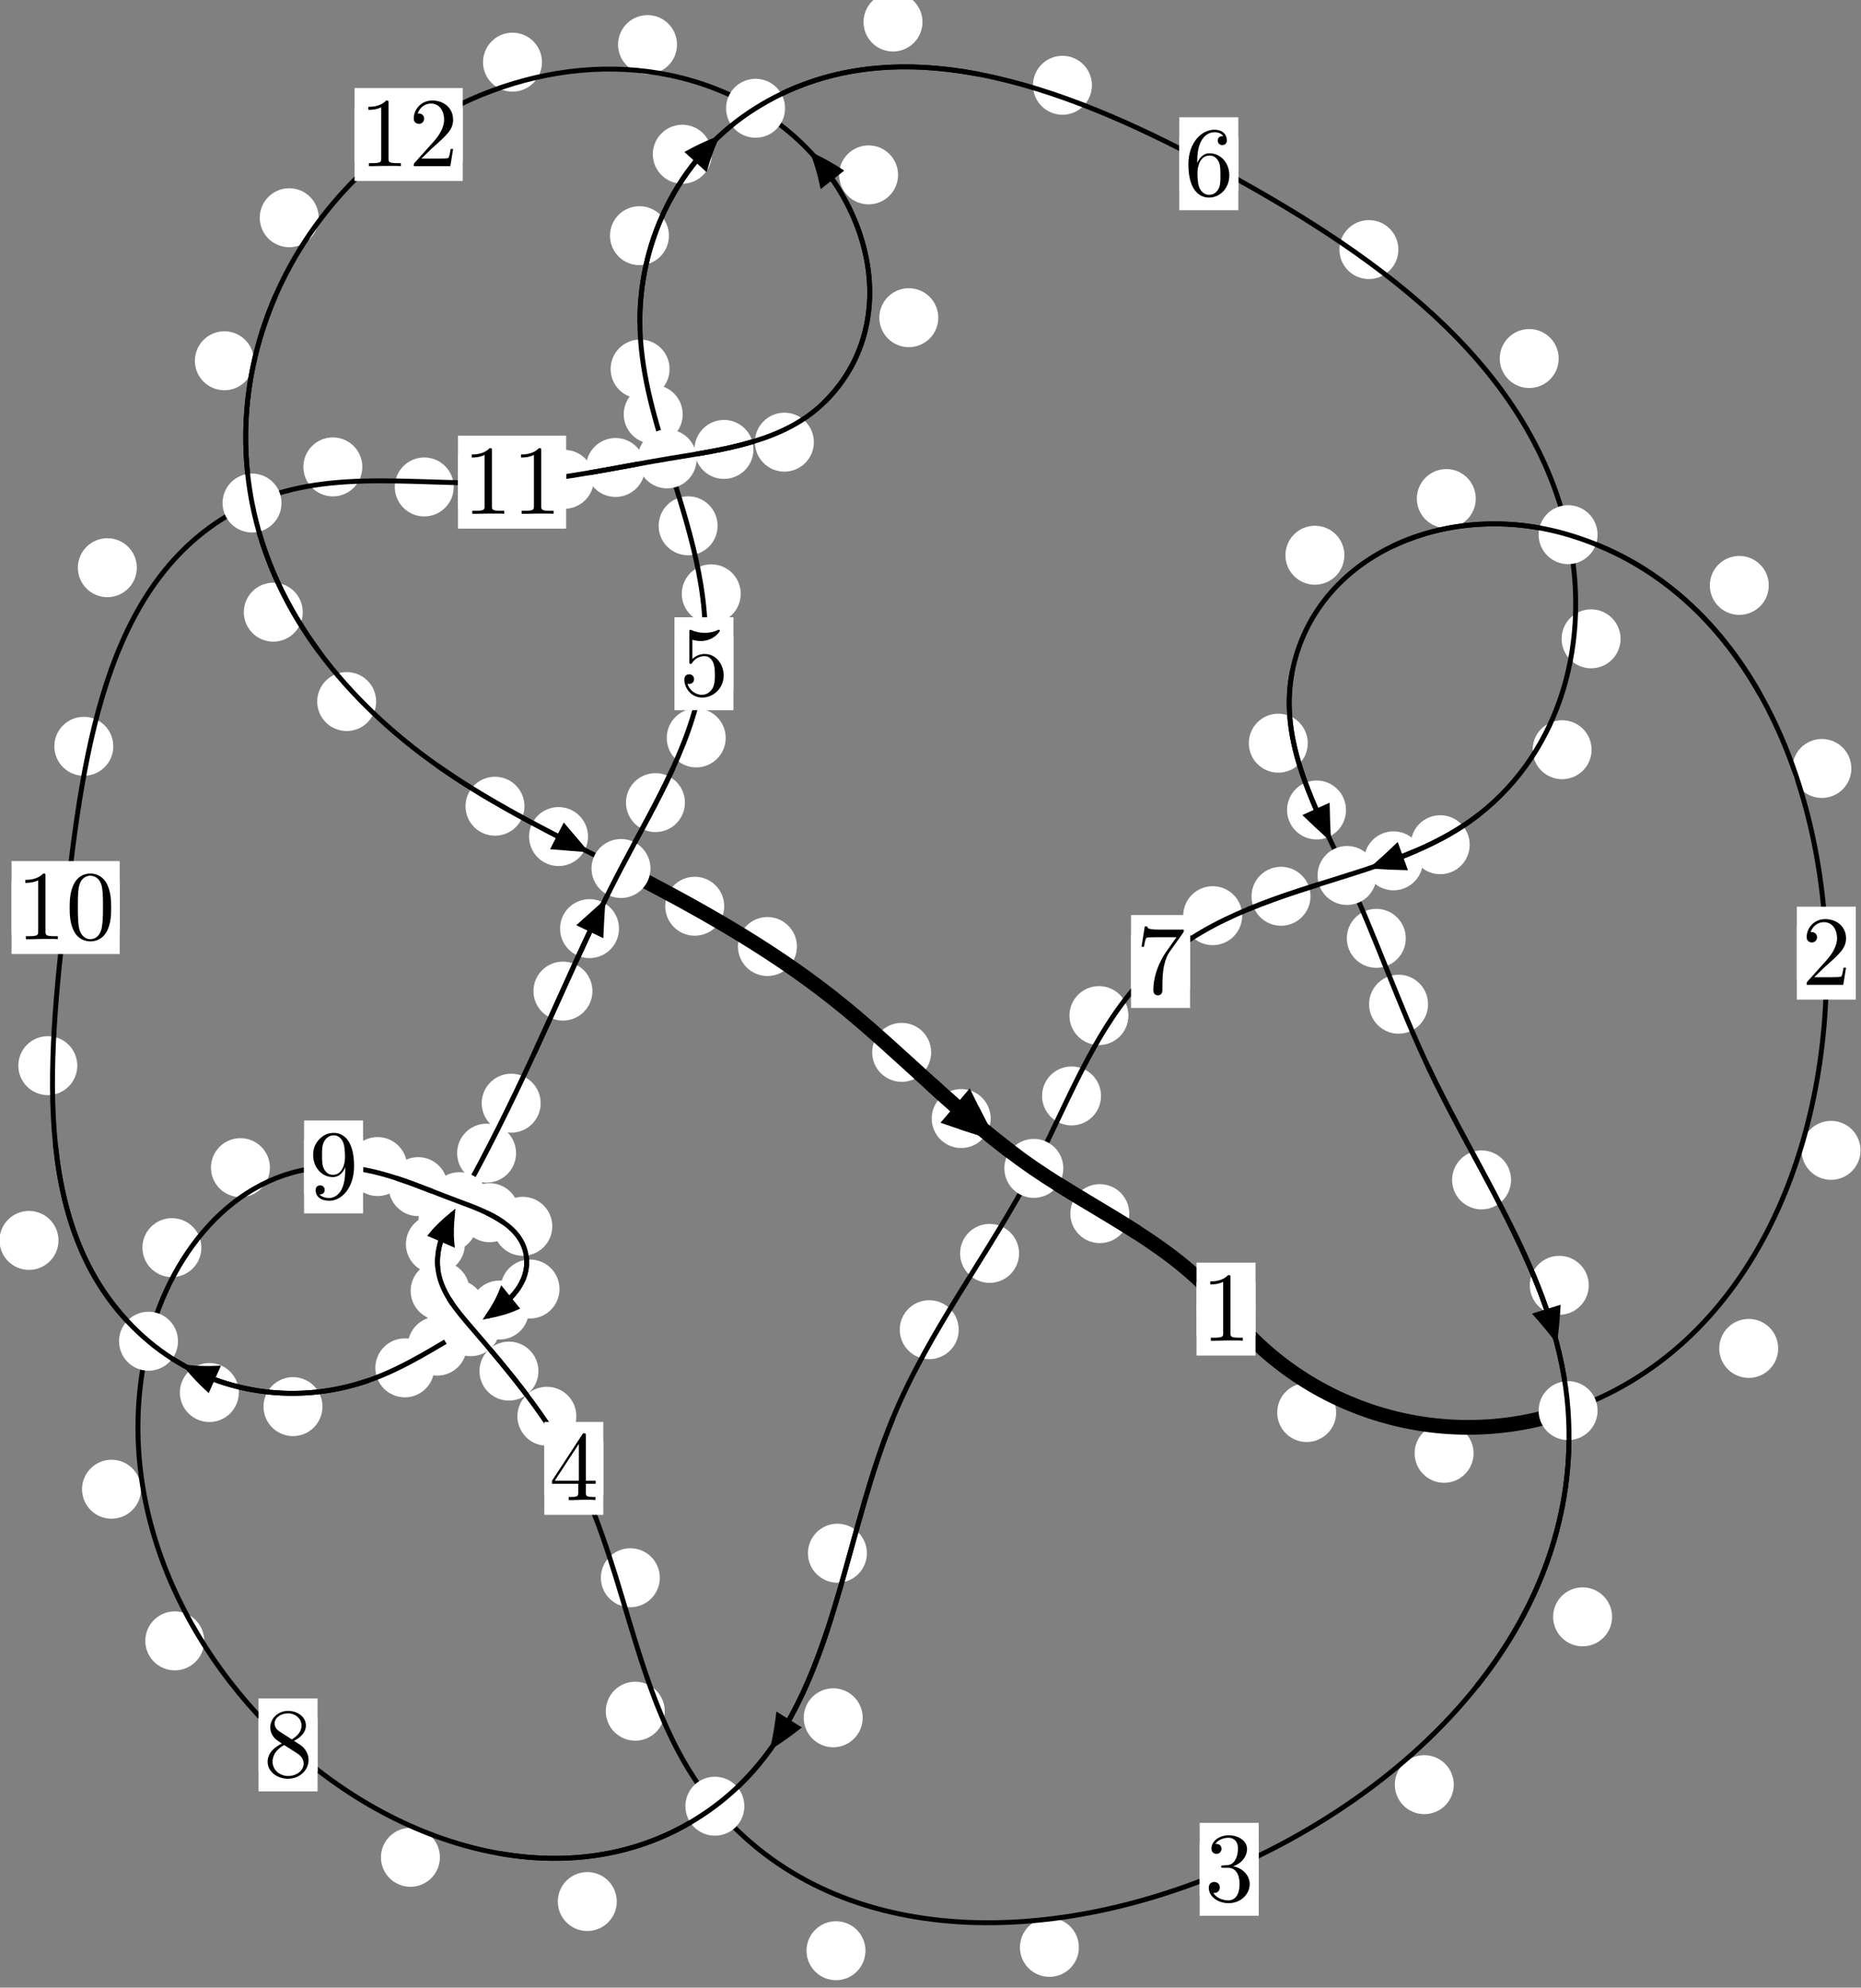 <?xml version="1.0"?>
<!-- Created by MetaPost 1.999 on 2021.07.06:0014 -->
<svg version="1.1" xmlns="http://www.w3.org/2000/svg" xmlns:xlink="http://www.w3.org/1999/xlink" width="188.7" height="201.496" viewBox="0 0 188.7 201.496">
<rect x="0" y="0" width="188.7" height="201.496" fill="#808080" stroke="none"/>
<!-- Original BoundingBox: -159.048904 -57.741119 29.651138 143.755127 -->
  <defs>
    <g transform="scale(0.01,0.01)" id="GLYPHcmr10_48">
      <path style="fill-rule: evenodd;" d="M460 -320C460 -400,455 -480,420 -554C374 -650,292 -666,250 -666C190 -666,117 -640,76 -547C44 -478,39 -400,39 -320C39 -245,43 -155,84 -79C127 2,200 22,249 22C303 22,379 1,423 -94C455 -163,460 -241,460 -320M249 -0C210 -0,151 -25,133 -121C122 -181,122 -273,122 -332C122 -396,122 -462,130 -516C149 -635,224 -644,249 -644C282 -644,348 -626,367 -527C377 -471,377 -395,377 -332C377 -257,377 -189,366 -125C351 -30,294 -0,249 -0"></path>
    </g>
    <g transform="scale(0.01,0.01)" id="GLYPHcmr10_49">
      <path style="fill-rule: evenodd;" d="M294 -640C294 -664,294 -666,271 -666C209 -602,121 -602,89 -602L89 -571C109 -571,168 -571,220 -597L220 -79C220 -43,217 -31,127 -31L95 -31L95 -0L257 -0L130 -3L217 -3L257 -3L297 -3L384 -3L419 -0L419 -31L387 -31C297 -31,294 -42,294 -79"></path>
    </g>
    <g transform="scale(0.01,0.01)" id="GLYPHcmr10_50">
      <path style="fill-rule: evenodd;" d="M127 -77L233 -180C389 -318,449 -372,449 -472C449 -586,359 -666,237 -666C124 -666,50 -574,50 -485C50 -429,100 -429,103 -429C120 -429,155 -441,155 -482C155 -508,137 -534,102 -534C94 -534,92 -534,89 -533C112 -598,166 -635,224 -635C315 -635,358 -554,358 -472C358 -392,308 -313,253 -251L61 -37C50 -26,50 -24,50 -0L421 -0L449 -174L424 -174C419 -144,412 -100,402 -85C395 -77,329 -77,307 -77"></path>
    </g>
    <g transform="scale(0.01,0.01)" id="GLYPHcmr10_51">
      <path style="fill-rule: evenodd;" d="M290 -352C372 -379,430 -449,430 -528C430 -610,342 -666,246 -666C145 -666,69 -606,69 -530C69 -497,91 -478,120 -478C151 -478,171 -500,171 -529C171 -579,124 -579,109 -579C140 -628,206 -641,242 -641C283 -641,338 -619,338 -529C338 -517,336 -459,310 -415C280 -367,246 -364,221 -363C213 -362,189 -360,182 -360C174 -359,167 -358,167 -348C167 -337,174 -337,191 -337L235 -337C317 -337,354 -269,354 -171C354 -35,285 -6,241 -6C198 -6,123 -23,88 -82C123 -77,154 -99,154 -137C154 -173,127 -193,98 -193C74 -193,42 -179,42 -135C42 -44,135 22,244 22C366 22,457 -69,457 -171C457 -253,394 -331,290 -352"></path>
    </g>
    <g transform="scale(0.01,0.01)" id="GLYPHcmr10_52">
      <path style="fill-rule: evenodd;" d="M294 -165L294 -78C294 -42,292 -31,218 -31L197 -31L197 -0L332 -0L238 -3L290 -3L332 -3L374 -3L427 -3L468 -0L468 -31L447 -31C373 -31,371 -42,371 -78L371 -165L471 -165L471 -196L371 -196L371 -651C371 -671,371 -677,355 -677C346 -677,343 -677,335 -665L28 -196L28 -165M300 -196L56 -196L300 -569"></path>
    </g>
    <g transform="scale(0.01,0.01)" id="GLYPHcmr10_53">
      <path style="fill-rule: evenodd;" d="M449 -201C449 -320,367 -420,259 -420C211 -420,168 -404,132 -369L132 -564C152 -558,185 -551,217 -551C340 -551,410 -642,410 -655C410 -661,407 -666,400 -666C399 -666,397 -666,392 -663C372 -654,323 -634,256 -634C216 -634,170 -641,123 -662C115 -665,113 -665,111 -665C101 -665,101 -657,101 -641L101 -345C101 -327,101 -319,115 -319C122 -319,124 -322,128 -328C139 -344,176 -398,257 -398C309 -398,334 -352,342 -334C358 -297,360 -258,360 -208C360 -173,360 -113,336 -71C312 -32,275 -6,229 -6C156 -6,99 -59,82 -118C85 -117,88 -116,99 -116C132 -116,149 -141,149 -165C149 -189,132 -214,99 -214C85 -214,50 -207,50 -161C50 -75,119 22,231 22C347 22,449 -74,449 -201"></path>
    </g>
    <g transform="scale(0.01,0.01)" id="GLYPHcmr10_54">
      <path style="fill-rule: evenodd;" d="M132 -328L132 -352C132 -605,256 -641,307 -641C331 -641,373 -635,395 -601C380 -601,340 -601,340 -556C340 -525,364 -510,386 -510C402 -510,432 -519,432 -558C432 -618,388 -666,305 -666C177 -666,42 -537,42 -316C42 -49,158 22,251 22C362 22,457 -72,457 -204C457 -331,368 -427,257 -427C189 -427,152 -376,132 -328M251 -6C188 -6,158 -66,152 -81C134 -128,134 -208,134 -226C134 -304,166 -404,256 -404C272 -404,318 -404,349 -342C367 -305,367 -254,367 -205C367 -157,367 -107,350 -71C320 -11,274 -6,251 -6"></path>
    </g>
    <g transform="scale(0.01,0.01)" id="GLYPHcmr10_55">
      <path style="fill-rule: evenodd;" d="M476 -609C485 -621,485 -623,485 -644L242 -644C120 -644,118 -657,114 -676L89 -676L56 -470L81 -470C84 -486,93 -549,106 -561C113 -567,191 -567,204 -567L411 -567C400 -551,321 -442,299 -409C209 -274,176 -135,176 -33C176 -23,176 22,222 22C268 22,268 -23,268 -33L268 -84C268 -139,271 -194,279 -248C283 -271,297 -357,341 -419"></path>
    </g>
    <g transform="scale(0.01,0.01)" id="GLYPHcmr10_56">
      <path style="fill-rule: evenodd;" d="M163 -457C117 -487,113 -521,113 -538C113 -599,178 -641,249 -641C322 -641,386 -589,386 -517C386 -460,347 -412,287 -377M309 -362C381 -399,430 -451,430 -517C430 -609,341 -666,250 -666C150 -666,69 -592,69 -499C69 -481,71 -436,113 -389C124 -377,161 -352,186 -335C128 -306,42 -250,42 -151C42 -45,144 22,249 22C362 22,457 -61,457 -168C457 -204,446 -249,408 -291C389 -312,373 -322,309 -362M209 -320L332 -242C360 -223,407 -193,407 -132C407 -58,332 -6,250 -6C164 -6,92 -68,92 -151C92 -209,124 -273,209 -320"></path>
    </g>
    <g transform="scale(0.01,0.01)" id="GLYPHcmr10_57">
      <path style="fill-rule: evenodd;" d="M367 -318L367 -286C367 -52,263 -6,205 -6C188 -6,134 -8,107 -42C151 -42,159 -71,159 -88C159 -119,135 -134,113 -134C97 -134,67 -125,67 -86C67 -19,121 22,206 22C335 22,457 -114,457 -329C457 -598,342 -666,253 -666C198 -666,149 -648,106 -603C65 -558,42 -516,42 -441C42 -316,130 -218,242 -218C303 -218,344 -260,367 -318M243 -241C227 -241,181 -241,150 -304C132 -341,132 -391,132 -440C132 -494,132 -541,153 -578C180 -628,218 -641,253 -641C299 -641,332 -607,349 -562C361 -530,365 -467,365 -421C365 -338,331 -241,243 -241"></path>
    </g>
  </defs>
  <path d="M135.482 143.194C135.482 142.401,135.167 141.641,134.607 141.08C134.046 140.52,133.286 140.205,132.494 140.205C131.701 140.205,130.941 140.52,130.38 141.08C129.82 141.641,129.505 142.401,129.505 143.194C129.505 143.986,129.82 144.747,130.38 145.307C130.941 145.868,131.701 146.183,132.494 146.183C133.286 146.183,134.046 145.868,134.607 145.307C135.167 144.747,135.482 143.986,135.482 143.194Z" style="fill: rgb(100%,100%,100%);stroke: none;"></path>
  <path d="M127.305 132.709C127.305 131.916,126.99 131.156,126.43 130.595C125.869 130.035,125.109 129.72,124.316 129.72C123.524 129.72,122.763 130.035,122.203 130.595C121.642 131.156,121.328 131.916,121.328 132.709C121.328 133.501,121.642 134.262,122.203 134.822C122.763 135.383,123.524 135.698,124.316 135.698C125.109 135.698,125.869 135.383,126.43 134.822C126.99 134.262,127.305 133.501,127.305 132.709Z" style="fill: rgb(100%,100%,100%);stroke: none;"></path>
  <path d="M180.303 136.695C180.303 135.903,179.988 135.142,179.428 134.582C178.867 134.021,178.107 133.706,177.315 133.706C176.522 133.706,175.762 134.021,175.201 134.582C174.641 135.142,174.326 135.903,174.326 136.695C174.326 137.488,174.641 138.248,175.201 138.809C175.762 139.369,176.522 139.684,177.315 139.684C178.107 139.684,178.867 139.369,179.428 138.809C179.988 138.248,180.303 137.488,180.303 136.695Z" style="fill: rgb(100%,100%,100%);stroke: none;"></path>
  <path d="M149.416 147.328C149.416 146.535,149.101 145.775,148.541 145.215C147.98 144.654,147.22 144.339,146.427 144.339C145.635 144.339,144.874 144.654,144.314 145.215C143.754 145.775,143.439 146.535,143.439 147.328C143.439 148.121,143.754 148.881,144.314 149.441C144.874 150.002,145.635 150.317,146.427 150.317C147.22 150.317,147.98 150.002,148.541 149.441C149.101 148.881,149.416 148.121,149.416 147.328Z" style="fill: rgb(100%,100%,100%);stroke: none;"></path>
  <path d="M187.721 77.902C187.721 77.109,187.406 76.349,186.846 75.788C186.285 75.228,185.525 74.913,184.732 74.913C183.94 74.913,183.18 75.228,182.619 75.788C182.059 76.349,181.744 77.109,181.744 77.902C181.744 78.694,182.059 79.455,182.619 80.015C183.18 80.576,183.94 80.89,184.732 80.89C185.525 80.89,186.285 80.576,186.846 80.015C187.406 79.455,187.721 78.694,187.721 77.902Z" style="fill: rgb(100%,100%,100%);stroke: none;"></path>
  <path d="M188.651 116.616C188.651 115.823,188.336 115.063,187.776 114.502C187.215 113.942,186.455 113.627,185.662 113.627C184.87 113.627,184.11 113.942,183.549 114.502C182.989 115.063,182.674 115.823,182.674 116.616C182.674 117.408,182.989 118.169,183.549 118.729C184.11 119.29,184.87 119.604,185.662 119.604C186.455 119.604,187.215 119.29,187.776 118.729C188.336 118.169,188.651 117.408,188.651 116.616Z" style="fill: rgb(100%,100%,100%);stroke: none;"></path>
  <path d="M149.64 50.542C149.64 49.749,149.325 48.989,148.765 48.429C148.204 47.868,147.444 47.553,146.651 47.553C145.859 47.553,145.099 47.868,144.538 48.429C143.978 48.989,143.663 49.749,143.663 50.542C143.663 51.335,143.978 52.095,144.538 52.655C145.099 53.216,145.859 53.531,146.651 53.531C147.444 53.531,148.204 53.216,148.765 52.655C149.325 52.095,149.64 51.335,149.64 50.542Z" style="fill: rgb(100%,100%,100%);stroke: none;"></path>
  <path d="M179.349 59.346C179.349 58.553,179.034 57.793,178.474 57.232C177.913 56.672,177.153 56.357,176.36 56.357C175.568 56.357,174.808 56.672,174.247 57.232C173.687 57.793,173.372 58.553,173.372 59.346C173.372 60.138,173.687 60.898,174.247 61.459C174.808 62.019,175.568 62.334,176.36 62.334C177.153 62.334,177.913 62.019,178.474 61.459C179.034 60.898,179.349 60.138,179.349 59.346Z" style="fill: rgb(100%,100%,100%);stroke: none;"></path>
  <path d="M132.602 75.339C132.602 74.546,132.288 73.786,131.727 73.226C131.167 72.665,130.406 72.35,129.614 72.35C128.821 72.35,128.061 72.665,127.5 73.226C126.94 73.786,126.625 74.546,126.625 75.339C126.625 76.132,126.94 76.892,127.5 77.452C128.061 78.013,128.821 78.328,129.614 78.328C130.406 78.328,131.167 78.013,131.727 77.452C132.288 76.892,132.602 76.132,132.602 75.339Z" style="fill: rgb(100%,100%,100%);stroke: none;"></path>
  <path d="M136.316 56.286C136.316 55.494,136.001 54.734,135.44 54.173C134.88 53.613,134.12 53.298,133.327 53.298C132.534 53.298,131.774 53.613,131.214 54.173C130.653 54.734,130.338 55.494,130.338 56.286C130.338 57.079,130.653 57.839,131.214 58.4C131.774 58.96,132.534 59.275,133.327 59.275C134.12 59.275,134.88 58.96,135.44 58.4C136.001 57.839,136.316 57.079,136.316 56.286Z" style="fill: rgb(100%,100%,100%);stroke: none;"></path>
  <path d="M142.542 95.122C142.542 94.329,142.227 93.569,141.666 93.008C141.106 92.448,140.346 92.133,139.553 92.133C138.76 92.133,138 92.448,137.44 93.008C136.879 93.569,136.564 94.329,136.564 95.122C136.564 95.914,136.879 96.674,137.44 97.235C138 97.795,138.76 98.11,139.553 98.11C140.346 98.11,141.106 97.795,141.666 97.235C142.227 96.674,142.542 95.914,142.542 95.122Z" style="fill: rgb(100%,100%,100%);stroke: none;"></path>
  <path d="M136.482 82.112C136.482 81.319,136.167 80.559,135.607 79.999C135.046 79.438,134.286 79.123,133.494 79.123C132.701 79.123,131.941 79.438,131.38 79.999C130.82 80.559,130.505 81.319,130.505 82.112C130.505 82.905,130.82 83.665,131.38 84.225C131.941 84.786,132.701 85.101,133.494 85.101C134.286 85.101,135.046 84.786,135.607 84.225C136.167 83.665,136.482 82.905,136.482 82.112Z" style="fill: rgb(100%,100%,100%);stroke: none;"></path>
  <path d="M153.216 119.612C153.216 118.819,152.901 118.059,152.341 117.499C151.78 116.938,151.02 116.623,150.227 116.623C149.435 116.623,148.674 116.938,148.114 117.499C147.553 118.059,147.239 118.819,147.239 119.612C147.239 120.405,147.553 121.165,148.114 121.725C148.674 122.286,149.435 122.601,150.227 122.601C151.02 122.601,151.78 122.286,152.341 121.725C152.901 121.165,153.216 120.405,153.216 119.612Z" style="fill: rgb(100%,100%,100%);stroke: none;"></path>
  <path d="M144.799 101.801C144.799 101.008,144.484 100.248,143.923 99.688C143.363 99.127,142.603 98.812,141.81 98.812C141.017 98.812,140.257 99.127,139.697 99.688C139.136 100.248,138.821 101.008,138.821 101.801C138.821 102.594,139.136 103.354,139.697 103.914C140.257 104.475,141.017 104.79,141.81 104.79C142.603 104.79,143.363 104.475,143.923 103.914C144.484 103.354,144.799 102.594,144.799 101.801Z" style="fill: rgb(100%,100%,100%);stroke: none;"></path>
  <path d="M163.46 163.905C163.46 163.113,163.145 162.352,162.584 161.792C162.024 161.231,161.264 160.917,160.471 160.917C159.678 160.917,158.918 161.231,158.358 161.792C157.797 162.352,157.482 163.113,157.482 163.905C157.482 164.698,157.797 165.458,158.358 166.019C158.918 166.579,159.678 166.894,160.471 166.894C161.264 166.894,162.024 166.579,162.584 166.019C163.145 165.458,163.46 164.698,163.46 163.905Z" style="fill: rgb(100%,100%,100%);stroke: none;"></path>
  <path d="M161.095 130.296C161.095 129.504,160.78 128.744,160.219 128.183C159.659 127.623,158.899 127.308,158.106 127.308C157.313 127.308,156.553 127.623,155.993 128.183C155.432 128.744,155.117 129.504,155.117 130.296C155.117 131.089,155.432 131.849,155.993 132.41C156.553 132.97,157.313 133.285,158.106 133.285C158.899 133.285,159.659 132.97,160.219 132.41C160.78 131.849,161.095 131.089,161.095 130.296Z" style="fill: rgb(100%,100%,100%);stroke: none;"></path>
  <path d="M109.395 197.413C109.395 196.62,109.081 195.86,108.52 195.299C107.96 194.739,107.199 194.424,106.407 194.424C105.614 194.424,104.854 194.739,104.293 195.299C103.733 195.86,103.418 196.62,103.418 197.413C103.418 198.205,103.733 198.966,104.293 199.526C104.854 200.087,105.614 200.401,106.407 200.401C107.199 200.401,107.96 200.087,108.52 199.526C109.081 198.966,109.395 198.205,109.395 197.413Z" style="fill: rgb(100%,100%,100%);stroke: none;"></path>
  <path d="M147.407 180.918C147.407 180.126,147.092 179.366,146.532 178.805C145.971 178.245,145.211 177.93,144.419 177.93C143.626 177.93,142.866 178.245,142.305 178.805C141.745 179.366,141.43 180.126,141.43 180.918C141.43 181.711,141.745 182.471,142.305 183.032C142.866 183.592,143.626 183.907,144.419 183.907C145.211 183.907,145.971 183.592,146.532 183.032C147.092 182.471,147.407 181.711,147.407 180.918Z" style="fill: rgb(100%,100%,100%);stroke: none;"></path>
  <path d="M67.402 173.472C67.402 172.679,67.087 171.919,66.527 171.359C65.966 170.798,65.206 170.483,64.413 170.483C63.621 170.483,62.86 170.798,62.3 171.359C61.74 171.919,61.425 172.679,61.425 173.472C61.425 174.265,61.74 175.025,62.3 175.585C62.86 176.146,63.621 176.461,64.413 176.461C65.206 176.461,65.966 176.146,66.527 175.585C67.087 175.025,67.402 174.265,67.402 173.472Z" style="fill: rgb(100%,100%,100%);stroke: none;"></path>
  <path d="M87.756 197.752C87.756 196.96,87.441 196.2,86.88 195.639C86.32 195.079,85.56 194.764,84.767 194.764C83.974 194.764,83.214 195.079,82.654 195.639C82.093 196.2,81.778 196.96,81.778 197.752C81.778 198.545,82.093 199.305,82.654 199.866C83.214 200.426,83.974 200.741,84.767 200.741C85.56 200.741,86.32 200.426,86.88 199.866C87.441 199.305,87.756 198.545,87.756 197.752Z" style="fill: rgb(100%,100%,100%);stroke: none;"></path>
  <path d="M58.442 143.573C58.442 142.78,58.127 142.02,57.567 141.459C57.006 140.899,56.246 140.584,55.454 140.584C54.661 140.584,53.901 140.899,53.34 141.459C52.78 142.02,52.465 142.78,52.465 143.573C52.465 144.365,52.78 145.126,53.34 145.686C53.901 146.247,54.661 146.561,55.454 146.561C56.246 146.561,57.006 146.247,57.567 145.686C58.127 145.126,58.442 144.365,58.442 143.573Z" style="fill: rgb(100%,100%,100%);stroke: none;"></path>
  <path d="M66.904 159.942C66.904 159.149,66.589 158.389,66.028 157.828C65.468 157.268,64.708 156.953,63.915 156.953C63.122 156.953,62.362 157.268,61.802 157.828C61.241 158.389,60.926 159.149,60.926 159.942C60.926 160.734,61.241 161.495,61.802 162.055C62.362 162.616,63.122 162.93,63.915 162.93C64.708 162.93,65.468 162.616,66.028 162.055C66.589 161.495,66.904 160.734,66.904 159.942Z" style="fill: rgb(100%,100%,100%);stroke: none;"></path>
  <path d="M49.189 132.727C49.189 131.934,48.874 131.174,48.314 130.613C47.754 130.053,46.993 129.738,46.201 129.738C45.408 129.738,44.648 130.053,44.087 130.613C43.527 131.174,43.212 131.934,43.212 132.727C43.212 133.519,43.527 134.279,44.087 134.84C44.648 135.4,45.408 135.715,46.201 135.715C46.993 135.715,47.754 135.4,48.314 134.84C48.874 134.279,49.189 133.519,49.189 132.727Z" style="fill: rgb(100%,100%,100%);stroke: none;"></path>
  <path d="M54.595 138.995C54.595 138.202,54.28 137.442,53.72 136.882C53.159 136.321,52.399 136.006,51.607 136.006C50.814 136.006,50.054 136.321,49.493 136.882C48.933 137.442,48.618 138.202,48.618 138.995C48.618 139.788,48.933 140.548,49.493 141.108C50.054 141.669,50.814 141.984,51.607 141.984C52.399 141.984,53.159 141.669,53.72 141.108C54.28 140.548,54.595 139.788,54.595 138.995Z" style="fill: rgb(100%,100%,100%);stroke: none;"></path>
  <path d="M47.137 126.123C47.137 125.331,46.822 124.571,46.261 124.01C45.701 123.45,44.941 123.135,44.148 123.135C43.355 123.135,42.595 123.45,42.035 124.01C41.474 124.571,41.159 125.331,41.159 126.123C41.159 126.916,41.474 127.676,42.035 128.237C42.595 128.797,43.355 129.112,44.148 129.112C44.941 129.112,45.701 128.797,46.261 128.237C46.822 127.676,47.137 126.916,47.137 126.123Z" style="fill: rgb(100%,100%,100%);stroke: none;"></path>
  <path d="M47.617 130.858C47.617 130.065,47.302 129.305,46.741 128.744C46.181 128.184,45.42 127.869,44.628 127.869C43.835 127.869,43.075 128.184,42.514 128.744C41.954 129.305,41.639 130.065,41.639 130.858C41.639 131.65,41.954 132.41,42.514 132.971C43.075 133.531,43.835 133.846,44.628 133.846C45.42 133.846,46.181 133.531,46.741 132.971C47.302 132.41,47.617 131.65,47.617 130.858Z" style="fill: rgb(100%,100%,100%);stroke: none;"></path>
  <path d="M52.329 116.9C52.329 116.107,52.014 115.347,51.454 114.786C50.893 114.226,50.133 113.911,49.34 113.911C48.548 113.911,47.787 114.226,47.227 114.786C46.667 115.347,46.352 116.107,46.352 116.9C46.352 117.692,46.667 118.452,47.227 119.013C47.787 119.573,48.548 119.888,49.34 119.888C50.133 119.888,50.893 119.573,51.454 119.013C52.014 118.452,52.329 117.692,52.329 116.9Z" style="fill: rgb(100%,100%,100%);stroke: none;"></path>
  <path d="M48.385 123.923C48.385 123.13,48.07 122.37,47.51 121.81C46.949 121.249,46.189 120.934,45.397 120.934C44.604 120.934,43.844 121.249,43.283 121.81C42.723 122.37,42.408 123.13,42.408 123.923C42.408 124.716,42.723 125.476,43.283 126.036C43.844 126.597,44.604 126.912,45.397 126.912C46.189 126.912,46.949 126.597,47.51 126.036C48.07 125.476,48.385 124.716,48.385 123.923Z" style="fill: rgb(100%,100%,100%);stroke: none;"></path>
  <path d="M60.07 100.471C60.07 99.678,59.755 98.918,59.194 98.358C58.634 97.797,57.874 97.482,57.081 97.482C56.288 97.482,55.528 97.797,54.968 98.358C54.407 98.918,54.092 99.678,54.092 100.471C54.092 101.264,54.407 102.024,54.968 102.584C55.528 103.145,56.288 103.46,57.081 103.46C57.874 103.46,58.634 103.145,59.194 102.584C59.755 102.024,60.07 101.264,60.07 100.471Z" style="fill: rgb(100%,100%,100%);stroke: none;"></path>
  <path d="M54.822 111.836C54.822 111.043,54.507 110.283,53.946 109.723C53.386 109.162,52.626 108.847,51.833 108.847C51.04 108.847,50.28 109.162,49.72 109.723C49.159 110.283,48.844 111.043,48.844 111.836C48.844 112.629,49.159 113.389,49.72 113.949C50.28 114.51,51.04 114.825,51.833 114.825C52.626 114.825,53.386 114.51,53.946 113.949C54.507 113.389,54.822 112.629,54.822 111.836Z" style="fill: rgb(100%,100%,100%);stroke: none;"></path>
  <path d="M69.45 81.366C69.45 80.573,69.135 79.813,68.575 79.252C68.014 78.692,67.254 78.377,66.461 78.377C65.669 78.377,64.908 78.692,64.348 79.252C63.788 79.813,63.473 80.573,63.473 81.366C63.473 82.158,63.788 82.919,64.348 83.479C64.908 84.04,65.669 84.354,66.461 84.354C67.254 84.354,68.014 84.04,68.575 83.479C69.135 82.919,69.45 82.158,69.45 81.366Z" style="fill: rgb(100%,100%,100%);stroke: none;"></path>
  <path d="M62.765 94.137C62.765 93.345,62.45 92.585,61.89 92.024C61.329 91.464,60.569 91.149,59.777 91.149C58.984 91.149,58.224 91.464,57.663 92.024C57.103 92.585,56.788 93.345,56.788 94.137C56.788 94.93,57.103 95.69,57.663 96.251C58.224 96.811,58.984 97.126,59.777 97.126C60.569 97.126,61.329 96.811,61.89 96.251C62.45 95.69,62.765 94.93,62.765 94.137Z" style="fill: rgb(100%,100%,100%);stroke: none;"></path>
  <path d="M75.108 60.198C75.108 59.405,74.793 58.645,74.232 58.084C73.672 57.524,72.912 57.209,72.119 57.209C71.326 57.209,70.566 57.524,70.006 58.084C69.445 58.645,69.13 59.405,69.13 60.198C69.13 60.99,69.445 61.751,70.006 62.311C70.566 62.872,71.326 63.187,72.119 63.187C72.912 63.187,73.672 62.872,74.232 62.311C74.793 61.751,75.108 60.99,75.108 60.198Z" style="fill: rgb(100%,100%,100%);stroke: none;"></path>
  <path d="M73.583 74.805C73.583 74.012,73.268 73.252,72.707 72.692C72.147 72.131,71.387 71.816,70.594 71.816C69.801 71.816,69.041 72.131,68.481 72.692C67.92 73.252,67.605 74.012,67.605 74.805C67.605 75.598,67.92 76.358,68.481 76.918C69.041 77.479,69.801 77.794,70.594 77.794C71.387 77.794,72.147 77.479,72.707 76.918C73.268 76.358,73.583 75.598,73.583 74.805Z" style="fill: rgb(100%,100%,100%);stroke: none;"></path>
  <path d="M69.223 42.003C69.223 41.21,68.908 40.45,68.347 39.89C67.787 39.329,67.027 39.014,66.234 39.014C65.441 39.014,64.681 39.329,64.121 39.89C63.56 40.45,63.245 41.21,63.245 42.003C63.245 42.796,63.56 43.556,64.121 44.116C64.681 44.677,65.441 44.992,66.234 44.992C67.027 44.992,67.787 44.677,68.347 44.116C68.908 43.556,69.223 42.796,69.223 42.003Z" style="fill: rgb(100%,100%,100%);stroke: none;"></path>
  <path d="M72.761 53.303C72.761 52.51,72.446 51.75,71.886 51.189C71.325 50.629,70.565 50.314,69.772 50.314C68.98 50.314,68.219 50.629,67.659 51.189C67.098 51.75,66.784 52.51,66.784 53.303C66.784 54.095,67.098 54.856,67.659 55.416C68.219 55.977,68.98 56.292,69.772 56.292C70.565 56.292,71.325 55.977,71.886 55.416C72.446 54.856,72.761 54.095,72.761 53.303Z" style="fill: rgb(100%,100%,100%);stroke: none;"></path>
  <path d="M67.828 23.891C67.828 23.099,67.513 22.339,66.953 21.778C66.392 21.218,65.632 20.903,64.84 20.903C64.047 20.903,63.287 21.218,62.726 21.778C62.166 22.339,61.851 23.099,61.851 23.891C61.851 24.684,62.166 25.444,62.726 26.005C63.287 26.565,64.047 26.88,64.84 26.88C65.632 26.88,66.392 26.565,66.953 26.005C67.513 25.444,67.828 24.684,67.828 23.891Z" style="fill: rgb(100%,100%,100%);stroke: none;"></path>
  <path d="M67.894 37.41C67.894 36.617,67.579 35.857,67.019 35.297C66.458 34.736,65.698 34.421,64.905 34.421C64.113 34.421,63.352 34.736,62.792 35.297C62.231 35.857,61.916 36.617,61.916 37.41C61.916 38.203,62.231 38.963,62.792 39.523C63.352 40.084,64.113 40.399,64.905 40.399C65.698 40.399,66.458 40.084,67.019 39.523C67.579 38.963,67.894 38.203,67.894 37.41Z" style="fill: rgb(100%,100%,100%);stroke: none;"></path>
  <path d="M93.537 2.234C93.537 1.441,93.222 0.681,92.661 0.12C92.101 -0.44,91.341 -0.755,90.548 -0.755C89.755 -0.755,88.995 -0.44,88.434 0.12C87.874 0.681,87.559 1.441,87.559 2.234C87.559 3.026,87.874 3.786,88.434 4.347C88.995 4.907,89.755 5.222,90.548 5.222C91.341 5.222,92.101 4.907,92.661 4.347C93.222 3.786,93.537 3.026,93.537 2.234Z" style="fill: rgb(100%,100%,100%);stroke: none;"></path>
  <path d="M72.172 15.635C72.172 14.842,71.857 14.082,71.296 13.522C70.736 12.961,69.976 12.646,69.183 12.646C68.39 12.646,67.63 12.961,67.07 13.522C66.509 14.082,66.194 14.842,66.194 15.635C66.194 16.428,66.509 17.188,67.07 17.748C67.63 18.309,68.39 18.624,69.183 18.624C69.976 18.624,70.736 18.309,71.296 17.748C71.857 17.188,72.172 16.428,72.172 15.635Z" style="fill: rgb(100%,100%,100%);stroke: none;"></path>
  <path d="M141.79 25.299C141.79 24.507,141.475 23.747,140.915 23.186C140.354 22.626,139.594 22.311,138.801 22.311C138.009 22.311,137.248 22.626,136.688 23.186C136.127 23.747,135.813 24.507,135.813 25.299C135.813 26.092,136.127 26.852,136.688 27.413C137.248 27.973,138.009 28.288,138.801 28.288C139.594 28.288,140.354 27.973,140.915 27.413C141.475 26.852,141.79 26.092,141.79 25.299Z" style="fill: rgb(100%,100%,100%);stroke: none;"></path>
  <path d="M110.717 8.644C110.717 7.852,110.402 7.092,109.842 6.531C109.281 5.971,108.521 5.656,107.729 5.656C106.936 5.656,106.176 5.971,105.615 6.531C105.055 7.092,104.74 7.852,104.74 8.644C104.74 9.437,105.055 10.197,105.615 10.758C106.176 11.318,106.936 11.633,107.729 11.633C108.521 11.633,109.281 11.318,109.842 10.758C110.402 10.197,110.717 9.437,110.717 8.644Z" style="fill: rgb(100%,100%,100%);stroke: none;"></path>
  <path d="M164.321 64.762C164.321 63.969,164.006 63.209,163.445 62.649C162.885 62.088,162.125 61.773,161.332 61.773C160.539 61.773,159.779 62.088,159.219 62.649C158.658 63.209,158.343 63.969,158.343 64.762C158.343 65.555,158.658 66.315,159.219 66.875C159.779 67.436,160.539 67.751,161.332 67.751C162.125 67.751,162.885 67.436,163.445 66.875C164.006 66.315,164.321 65.555,164.321 64.762Z" style="fill: rgb(100%,100%,100%);stroke: none;"></path>
  <path d="M158.046 36.346C158.046 35.553,157.731 34.793,157.171 34.232C156.61 33.672,155.85 33.357,155.057 33.357C154.265 33.357,153.504 33.672,152.944 34.232C152.383 34.793,152.069 35.553,152.069 36.346C152.069 37.138,152.383 37.898,152.944 38.459C153.504 39.019,154.265 39.334,155.057 39.334C155.85 39.334,156.61 39.019,157.171 38.459C157.731 37.898,158.046 37.138,158.046 36.346Z" style="fill: rgb(100%,100%,100%);stroke: none;"></path>
  <path d="M149.024 85.632C149.024 84.84,148.709 84.079,148.148 83.519C147.588 82.958,146.828 82.643,146.035 82.643C145.242 82.643,144.482 82.958,143.922 83.519C143.361 84.079,143.046 84.84,143.046 85.632C143.046 86.425,143.361 87.185,143.922 87.746C144.482 88.306,145.242 88.621,146.035 88.621C146.828 88.621,147.588 88.306,148.148 87.746C148.709 87.185,149.024 86.425,149.024 85.632Z" style="fill: rgb(100%,100%,100%);stroke: none;"></path>
  <path d="M161.383 76.002C161.383 75.209,161.068 74.449,160.508 73.889C159.947 73.328,159.187 73.013,158.394 73.013C157.602 73.013,156.842 73.328,156.281 73.889C155.721 74.449,155.406 75.209,155.406 76.002C155.406 76.795,155.721 77.555,156.281 78.115C156.842 78.676,157.602 78.991,158.394 78.991C159.187 78.991,159.947 78.676,160.508 78.115C161.068 77.555,161.383 76.795,161.383 76.002Z" style="fill: rgb(100%,100%,100%);stroke: none;"></path>
  <path d="M132.88 90.859C132.88 90.066,132.565 89.306,132.005 88.746C131.444 88.185,130.684 87.87,129.891 87.87C129.099 87.87,128.339 88.185,127.778 88.746C127.218 89.306,126.903 90.066,126.903 90.859C126.903 91.652,127.218 92.412,127.778 92.972C128.339 93.533,129.099 93.848,129.891 93.848C130.684 93.848,131.444 93.533,132.005 92.972C132.565 92.412,132.88 91.652,132.88 90.859Z" style="fill: rgb(100%,100%,100%);stroke: none;"></path>
  <path d="M144.286 87.267C144.286 86.474,143.971 85.714,143.411 85.153C142.85 84.593,142.09 84.278,141.298 84.278C140.505 84.278,139.745 84.593,139.184 85.153C138.624 85.714,138.309 86.474,138.309 87.267C138.309 88.059,138.624 88.819,139.184 89.38C139.745 89.94,140.505 90.255,141.298 90.255C142.09 90.255,142.85 89.94,143.411 89.38C143.971 88.819,144.286 88.059,144.286 87.267Z" style="fill: rgb(100%,100%,100%);stroke: none;"></path>
  <path d="M114.418 102.954C114.418 102.162,114.103 101.402,113.542 100.841C112.982 100.281,112.222 99.966,111.429 99.966C110.636 99.966,109.876 100.281,109.316 100.841C108.755 101.402,108.44 102.162,108.44 102.954C108.44 103.747,108.755 104.507,109.316 105.068C109.876 105.628,110.636 105.943,111.429 105.943C112.222 105.943,112.982 105.628,113.542 105.068C114.103 104.507,114.418 103.747,114.418 102.954Z" style="fill: rgb(100%,100%,100%);stroke: none;"></path>
  <path d="M125.953 92.826C125.953 92.034,125.638 91.273,125.078 90.713C124.517 90.153,123.757 89.838,122.965 89.838C122.172 89.838,121.412 90.153,120.851 90.713C120.291 91.273,119.976 92.034,119.976 92.826C119.976 93.619,120.291 94.379,120.851 94.94C121.412 95.5,122.172 95.815,122.965 95.815C123.757 95.815,124.517 95.5,125.078 94.94C125.638 94.379,125.953 93.619,125.953 92.826Z" style="fill: rgb(100%,100%,100%);stroke: none;"></path>
  <path d="M103.329 127.062C103.329 126.269,103.014 125.509,102.453 124.949C101.893 124.388,101.133 124.073,100.34 124.073C99.547 124.073,98.787 124.388,98.227 124.949C97.666 125.509,97.351 126.269,97.351 127.062C97.351 127.855,97.666 128.615,98.227 129.175C98.787 129.736,99.547 130.051,100.34 130.051C101.133 130.051,101.893 129.736,102.453 129.175C103.014 128.615,103.329 127.855,103.329 127.062Z" style="fill: rgb(100%,100%,100%);stroke: none;"></path>
  <path d="M111.641 111.099C111.641 110.306,111.326 109.546,110.766 108.986C110.205 108.425,109.445 108.11,108.652 108.11C107.86 108.11,107.099 108.425,106.539 108.986C105.978 109.546,105.663 110.306,105.663 111.099C105.663 111.892,105.978 112.652,106.539 113.212C107.099 113.773,107.86 114.088,108.652 114.088C109.445 114.088,110.205 113.773,110.766 113.212C111.326 112.652,111.641 111.892,111.641 111.099Z" style="fill: rgb(100%,100%,100%);stroke: none;"></path>
  <path d="M87.9 157.455C87.9 156.662,87.585 155.902,87.025 155.342C86.464 154.781,85.704 154.466,84.912 154.466C84.119 154.466,83.359 154.781,82.798 155.342C82.238 155.902,81.923 156.662,81.923 157.455C81.923 158.248,82.238 159.008,82.798 159.568C83.359 160.129,84.119 160.444,84.912 160.444C85.704 160.444,86.464 160.129,87.025 159.568C87.585 159.008,87.9 158.248,87.9 157.455Z" style="fill: rgb(100%,100%,100%);stroke: none;"></path>
  <path d="M97.21 134.795C97.21 134.003,96.895 133.243,96.334 132.682C95.774 132.122,95.014 131.807,94.221 131.807C93.428 131.807,92.668 132.122,92.108 132.682C91.547 133.243,91.232 134.003,91.232 134.795C91.232 135.588,91.547 136.348,92.108 136.909C92.668 137.469,93.428 137.784,94.221 137.784C95.014 137.784,95.774 137.469,96.334 136.909C96.895 136.348,97.21 135.588,97.21 134.795Z" style="fill: rgb(100%,100%,100%);stroke: none;"></path>
  <path d="M62.538 192.766C62.538 191.974,62.223 191.213,61.662 190.653C61.102 190.093,60.342 189.778,59.549 189.778C58.756 189.778,57.996 190.093,57.436 190.653C56.875 191.213,56.56 191.974,56.56 192.766C56.56 193.559,56.875 194.319,57.436 194.88C57.996 195.44,58.756 195.755,59.549 195.755C60.342 195.755,61.102 195.44,61.662 194.88C62.223 194.319,62.538 193.559,62.538 192.766Z" style="fill: rgb(100%,100%,100%);stroke: none;"></path>
  <path d="M87.474 174.139C87.474 173.346,87.159 172.586,86.599 172.026C86.038 171.465,85.278 171.15,84.486 171.15C83.693 171.15,82.933 171.465,82.372 172.026C81.812 172.586,81.497 173.346,81.497 174.139C81.497 174.932,81.812 175.692,82.372 176.252C82.933 176.813,83.693 177.128,84.486 177.128C85.278 177.128,86.038 176.813,86.599 176.252C87.159 175.692,87.474 174.932,87.474 174.139Z" style="fill: rgb(100%,100%,100%);stroke: none;"></path>
  <path d="M20.711 166.342C20.711 165.55,20.396 164.789,19.835 164.229C19.275 163.668,18.514 163.353,17.722 163.353C16.929 163.353,16.169 163.668,15.608 164.229C15.048 164.789,14.733 165.55,14.733 166.342C14.733 167.135,15.048 167.895,15.608 168.456C16.169 169.016,16.929 169.331,17.722 169.331C18.514 169.331,19.275 169.016,19.835 168.456C20.396 167.895,20.711 167.135,20.711 166.342Z" style="fill: rgb(100%,100%,100%);stroke: none;"></path>
  <path d="M44.604 188.283C44.604 187.491,44.289 186.731,43.729 186.17C43.168 185.61,42.408 185.295,41.615 185.295C40.823 185.295,40.063 185.61,39.502 186.17C38.942 186.731,38.627 187.491,38.627 188.283C38.627 189.076,38.942 189.836,39.502 190.397C40.063 190.957,40.823 191.272,41.615 191.272C42.408 191.272,43.168 190.957,43.729 190.397C44.289 189.836,44.604 189.076,44.604 188.283Z" style="fill: rgb(100%,100%,100%);stroke: none;"></path>
  <path d="M20.42 126.478C20.42 125.685,20.105 124.925,19.545 124.364C18.984 123.804,18.224 123.489,17.432 123.489C16.639 123.489,15.879 123.804,15.318 124.364C14.758 124.925,14.443 125.685,14.443 126.478C14.443 127.27,14.758 128.031,15.318 128.591C15.879 129.152,16.639 129.466,17.432 129.466C18.224 129.466,18.984 129.152,19.545 128.591C20.105 128.031,20.42 127.27,20.42 126.478Z" style="fill: rgb(100%,100%,100%);stroke: none;"></path>
  <path d="M14.297 150.97C14.297 150.177,13.982 149.417,13.421 148.856C12.861 148.296,12.101 147.981,11.308 147.981C10.515 147.981,9.755 148.296,9.195 148.856C8.634 149.417,8.319 150.177,8.319 150.97C8.319 151.762,8.634 152.523,9.195 153.083C9.755 153.643,10.515 153.958,11.308 153.958C12.101 153.958,12.861 153.643,13.421 153.083C13.982 152.523,14.297 151.762,14.297 150.97Z" style="fill: rgb(100%,100%,100%);stroke: none;"></path>
  <path d="M41.277 118.259C41.277 117.467,40.962 116.707,40.401 116.146C39.841 115.586,39.081 115.271,38.288 115.271C37.495 115.271,36.735 115.586,36.175 116.146C35.614 116.707,35.299 117.467,35.299 118.259C35.299 119.052,35.614 119.812,36.175 120.373C36.735 120.933,37.495 121.248,38.288 121.248C39.081 121.248,39.841 120.933,40.401 120.373C40.962 119.812,41.277 119.052,41.277 118.259Z" style="fill: rgb(100%,100%,100%);stroke: none;"></path>
  <path d="M27.369 118.369C27.369 117.576,27.054 116.816,26.493 116.255C25.933 115.695,25.173 115.38,24.38 115.38C23.587 115.38,22.827 115.695,22.267 116.255C21.706 116.816,21.391 117.576,21.391 118.369C21.391 119.161,21.706 119.921,22.267 120.482C22.827 121.042,23.587 121.357,24.38 121.357C25.173 121.357,25.933 121.042,26.493 120.482C27.054 119.921,27.369 119.161,27.369 118.369Z" style="fill: rgb(100%,100%,100%);stroke: none;"></path>
  <path d="M52.633 122.937C52.633 122.144,52.318 121.384,51.757 120.823C51.197 120.263,50.437 119.948,49.644 119.948C48.851 119.948,48.091 120.263,47.531 120.823C46.97 121.384,46.655 122.144,46.655 122.937C46.655 123.729,46.97 124.49,47.531 125.05C48.091 125.611,48.851 125.926,49.644 125.926C50.437 125.926,51.197 125.611,51.757 125.05C52.318 124.49,52.633 123.729,52.633 122.937Z" style="fill: rgb(100%,100%,100%);stroke: none;"></path>
  <path d="M45.387 120.294C45.387 119.501,45.072 118.741,44.511 118.181C43.951 117.62,43.191 117.305,42.398 117.305C41.605 117.305,40.845 117.62,40.285 118.181C39.724 118.741,39.409 119.501,39.409 120.294C39.409 121.087,39.724 121.847,40.285 122.407C40.845 122.968,41.605 123.283,42.398 123.283C43.191 123.283,43.951 122.968,44.511 122.407C45.072 121.847,45.387 121.087,45.387 120.294Z" style="fill: rgb(100%,100%,100%);stroke: none;"></path>
  <path d="M56.732 130.673C56.732 129.881,56.417 129.12,55.856 128.56C55.296 127.999,54.536 127.685,53.743 127.685C52.95 127.685,52.19 127.999,51.63 128.56C51.069 129.12,50.754 129.881,50.754 130.673C50.754 131.466,51.069 132.226,51.63 132.787C52.19 133.347,52.95 133.662,53.743 133.662C54.536 133.662,55.296 133.347,55.856 132.787C56.417 132.226,56.732 131.466,56.732 130.673Z" style="fill: rgb(100%,100%,100%);stroke: none;"></path>
  <path d="M55.999 124.316C55.999 123.523,55.684 122.763,55.123 122.202C54.563 121.642,53.803 121.327,53.01 121.327C52.217 121.327,51.457 121.642,50.897 122.202C50.336 122.763,50.021 123.523,50.021 124.316C50.021 125.108,50.336 125.869,50.897 126.429C51.457 126.989,52.217 127.304,53.01 127.304C53.803 127.304,54.563 126.989,55.123 126.429C55.684 125.869,55.999 125.108,55.999 124.316Z" style="fill: rgb(100%,100%,100%);stroke: none;"></path>
  <path d="M47.324 136.462C47.324 135.669,47.009 134.909,46.449 134.349C45.888 133.788,45.128 133.473,44.335 133.473C43.543 133.473,42.783 133.788,42.222 134.349C41.662 134.909,41.347 135.669,41.347 136.462C41.347 137.255,41.662 138.015,42.222 138.575C42.783 139.136,43.543 139.451,44.335 139.451C45.128 139.451,45.888 139.136,46.449 138.575C47.009 138.015,47.324 137.255,47.324 136.462Z" style="fill: rgb(100%,100%,100%);stroke: none;"></path>
  <path d="M53.637 132.803C53.637 132.01,53.322 131.25,52.761 130.69C52.201 130.129,51.441 129.814,50.648 129.814C49.855 129.814,49.095 130.129,48.535 130.69C47.974 131.25,47.659 132.01,47.659 132.803C47.659 133.596,47.974 134.356,48.535 134.916C49.095 135.477,49.855 135.792,50.648 135.792C51.441 135.792,52.201 135.477,52.761 134.916C53.322 134.356,53.637 133.596,53.637 132.803Z" style="fill: rgb(100%,100%,100%);stroke: none;"></path>
  <path d="M32.697 142.595C32.697 141.802,32.382 141.042,31.822 140.481C31.261 139.921,30.501 139.606,29.708 139.606C28.916 139.606,28.156 139.921,27.595 140.481C27.035 141.042,26.72 141.802,26.72 142.595C26.72 143.387,27.035 144.148,27.595 144.708C28.156 145.269,28.916 145.583,29.708 145.583C30.501 145.583,31.261 145.269,31.822 144.708C32.382 144.148,32.697 143.387,32.697 142.595Z" style="fill: rgb(100%,100%,100%);stroke: none;"></path>
  <path d="M44.037 138.665C44.037 137.872,43.722 137.112,43.162 136.551C42.601 135.991,41.841 135.676,41.048 135.676C40.256 135.676,39.495 135.991,38.935 136.551C38.375 137.112,38.06 137.872,38.06 138.665C38.06 139.457,38.375 140.217,38.935 140.778C39.495 141.338,40.256 141.653,41.048 141.653C41.841 141.653,42.601 141.338,43.162 140.778C43.722 140.217,44.037 139.457,44.037 138.665Z" style="fill: rgb(100%,100%,100%);stroke: none;"></path>
  <path d="M5.929 125.745C5.929 124.952,5.614 124.192,5.053 123.632C4.493 123.071,3.733 122.756,2.94 122.756C2.147 122.756,1.387 123.071,0.827 123.632C0.266 124.192,-0.049 124.952,-0.049 125.745C-0.049 126.538,0.266 127.298,0.827 127.858C1.387 128.419,2.147 128.734,2.94 128.734C3.733 128.734,4.493 128.419,5.053 127.858C5.614 127.298,5.929 126.538,5.929 125.745Z" style="fill: rgb(100%,100%,100%);stroke: none;"></path>
  <path d="M24.216 141.167C24.216 140.374,23.901 139.614,23.34 139.053C22.78 138.493,22.02 138.178,21.227 138.178C20.434 138.178,19.674 138.493,19.114 139.053C18.553 139.614,18.238 140.374,18.238 141.167C18.238 141.959,18.553 142.72,19.114 143.28C19.674 143.841,20.434 144.155,21.227 144.155C22.02 144.155,22.78 143.841,23.34 143.28C23.901 142.72,24.216 141.959,24.216 141.167Z" style="fill: rgb(100%,100%,100%);stroke: none;"></path>
  <path d="M11.488 75.655C11.488 74.863,11.173 74.102,10.612 73.542C10.052 72.981,9.292 72.667,8.499 72.667C7.706 72.667,6.946 72.981,6.386 73.542C5.825 74.102,5.51 74.863,5.51 75.655C5.51 76.448,5.825 77.208,6.386 77.769C6.946 78.329,7.706 78.644,8.499 78.644C9.292 78.644,10.052 78.329,10.612 77.769C11.173 77.208,11.488 76.448,11.488 75.655Z" style="fill: rgb(100%,100%,100%);stroke: none;"></path>
  <path d="M7.836 108.029C7.836 107.236,7.521 106.476,6.96 105.915C6.4 105.355,5.64 105.04,4.847 105.04C4.054 105.04,3.294 105.355,2.734 105.915C2.173 106.476,1.858 107.236,1.858 108.029C1.858 108.821,2.173 109.582,2.734 110.142C3.294 110.703,4.054 111.017,4.847 111.017C5.64 111.017,6.4 110.703,6.96 110.142C7.521 109.582,7.836 108.821,7.836 108.029Z" style="fill: rgb(100%,100%,100%);stroke: none;"></path>
  <path d="M36.74 47.332C36.74 46.54,36.425 45.779,35.864 45.219C35.304 44.658,34.544 44.343,33.751 44.343C32.958 44.343,32.198 44.658,31.638 45.219C31.077 45.779,30.762 46.54,30.762 47.332C30.762 48.125,31.077 48.885,31.638 49.446C32.198 50.006,32.958 50.321,33.751 50.321C34.544 50.321,35.304 50.006,35.864 49.446C36.425 48.885,36.74 48.125,36.74 47.332Z" style="fill: rgb(100%,100%,100%);stroke: none;"></path>
  <path d="M13.873 57.55C13.873 56.757,13.558 55.997,12.997 55.436C12.437 54.876,11.677 54.561,10.884 54.561C10.091 54.561,9.331 54.876,8.771 55.436C8.21 55.997,7.895 56.757,7.895 57.55C7.895 58.342,8.21 59.103,8.771 59.663C9.331 60.224,10.091 60.538,10.884 60.538C11.677 60.538,12.437 60.224,12.997 59.663C13.558 59.103,13.873 58.342,13.873 57.55Z" style="fill: rgb(100%,100%,100%);stroke: none;"></path>
  <path d="M60.21 48.593C60.21 47.8,59.895 47.04,59.335 46.479C58.774 45.919,58.014 45.604,57.221 45.604C56.429 45.604,55.669 45.919,55.108 46.479C54.548 47.04,54.233 47.8,54.233 48.593C54.233 49.385,54.548 50.145,55.108 50.706C55.669 51.266,56.429 51.581,57.221 51.581C58.014 51.581,58.774 51.266,59.335 50.706C59.895 50.145,60.21 49.385,60.21 48.593Z" style="fill: rgb(100%,100%,100%);stroke: none;"></path>
  <path d="M46.007 49.364C46.007 48.571,45.692 47.811,45.132 47.251C44.571 46.69,43.811 46.375,43.018 46.375C42.226 46.375,41.465 46.69,40.905 47.251C40.345 47.811,40.03 48.571,40.03 49.364C40.03 50.157,40.345 50.917,40.905 51.477C41.465 52.038,42.226 52.353,43.018 52.353C43.811 52.353,44.571 52.038,45.132 51.477C45.692 50.917,46.007 50.157,46.007 49.364Z" style="fill: rgb(100%,100%,100%);stroke: none;"></path>
  <path d="M76.397 45.561C76.397 44.769,76.082 44.008,75.522 43.448C74.961 42.887,74.201 42.572,73.408 42.572C72.616 42.572,71.856 42.887,71.295 43.448C70.735 44.008,70.42 44.769,70.42 45.561C70.42 46.354,70.735 47.114,71.295 47.675C71.856 48.235,72.616 48.55,73.408 48.55C74.201 48.55,74.961 48.235,75.522 47.675C76.082 47.114,76.397 46.354,76.397 45.561Z" style="fill: rgb(100%,100%,100%);stroke: none;"></path>
  <path d="M65.403 47.39C65.403 46.598,65.088 45.837,64.527 45.277C63.967 44.716,63.207 44.402,62.414 44.402C61.621 44.402,60.861 44.716,60.301 45.277C59.74 45.837,59.425 46.598,59.425 47.39C59.425 48.183,59.74 48.943,60.301 49.504C60.861 50.064,61.621 50.379,62.414 50.379C63.207 50.379,63.967 50.064,64.527 49.504C65.088 48.943,65.403 48.183,65.403 47.39Z" style="fill: rgb(100%,100%,100%);stroke: none;"></path>
  <path d="M95.14 32.206C95.14 31.414,94.825 30.653,94.264 30.093C93.704 29.532,92.943 29.217,92.151 29.217C91.358 29.217,90.598 29.532,90.037 30.093C89.477 30.653,89.162 31.414,89.162 32.206C89.162 32.999,89.477 33.759,90.037 34.32C90.598 34.88,91.358 35.195,92.151 35.195C92.943 35.195,93.704 34.88,94.264 34.32C94.825 33.759,95.14 32.999,95.14 32.206Z" style="fill: rgb(100%,100%,100%);stroke: none;"></path>
  <path d="M82.523 44.824C82.523 44.031,82.208 43.271,81.647 42.711C81.087 42.15,80.327 41.835,79.534 41.835C78.741 41.835,77.981 42.15,77.421 42.711C76.86 43.271,76.545 44.031,76.545 44.824C76.545 45.617,76.86 46.377,77.421 46.937C77.981 47.498,78.741 47.813,79.534 47.813C80.327 47.813,81.087 47.498,81.647 46.937C82.208 46.377,82.523 45.617,82.523 44.824Z" style="fill: rgb(100%,100%,100%);stroke: none;"></path>
  <path d="M68.647 4.52C68.647 3.728,68.332 2.967,67.772 2.407C67.211 1.847,66.451 1.532,65.658 1.532C64.866 1.532,64.106 1.847,63.545 2.407C62.985 2.967,62.67 3.728,62.67 4.52C62.67 5.313,62.985 6.073,63.545 6.634C64.106 7.194,64.866 7.509,65.658 7.509C66.451 7.509,67.211 7.194,67.772 6.634C68.332 6.073,68.647 5.313,68.647 4.52Z" style="fill: rgb(100%,100%,100%);stroke: none;"></path>
  <path d="M91.062 17.728C91.062 16.935,90.747 16.175,90.186 15.614C89.626 15.054,88.866 14.739,88.073 14.739C87.28 14.739,86.52 15.054,85.96 15.614C85.399 16.175,85.084 16.935,85.084 17.728C85.084 18.52,85.399 19.281,85.96 19.841C86.52 20.402,87.28 20.717,88.073 20.717C88.866 20.717,89.626 20.402,90.186 19.841C90.747 19.281,91.062 18.52,91.062 17.728Z" style="fill: rgb(100%,100%,100%);stroke: none;"></path>
  <path d="M32.315 22.073C32.315 21.28,32 20.52,31.44 19.96C30.879 19.399,30.119 19.084,29.327 19.084C28.534 19.084,27.774 19.399,27.213 19.96C26.653 20.52,26.338 21.28,26.338 22.073C26.338 22.866,26.653 23.626,27.213 24.186C27.774 24.747,28.534 25.062,29.327 25.062C30.119 25.062,30.879 24.747,31.44 24.186C32 23.626,32.315 22.866,32.315 22.073Z" style="fill: rgb(100%,100%,100%);stroke: none;"></path>
  <path d="M54.955 6.302C54.955 5.509,54.64 4.749,54.08 4.189C53.519 3.628,52.759 3.313,51.966 3.313C51.174 3.313,50.414 3.628,49.853 4.189C49.293 4.749,48.978 5.509,48.978 6.302C48.978 7.095,49.293 7.855,49.853 8.415C50.414 8.976,51.174 9.291,51.966 9.291C52.759 9.291,53.519 8.976,54.08 8.415C54.64 7.855,54.955 7.095,54.955 6.302Z" style="fill: rgb(100%,100%,100%);stroke: none;"></path>
  <path d="M30.7 62.06C30.7 61.267,30.385 60.507,29.824 59.946C29.264 59.386,28.504 59.071,27.711 59.071C26.918 59.071,26.158 59.386,25.598 59.946C25.037 60.507,24.722 61.267,24.722 62.06C24.722 62.852,25.037 63.613,25.598 64.173C26.158 64.733,26.918 65.048,27.711 65.048C28.504 65.048,29.264 64.733,29.824 64.173C30.385 63.613,30.7 62.852,30.7 62.06Z" style="fill: rgb(100%,100%,100%);stroke: none;"></path>
  <path d="M25.738 36.573C25.738 35.78,25.423 35.02,24.863 34.46C24.302 33.899,23.542 33.584,22.749 33.584C21.957 33.584,21.196 33.899,20.636 34.46C20.075 35.02,19.76 35.78,19.76 36.573C19.76 37.366,20.075 38.126,20.636 38.686C21.196 39.247,21.957 39.562,22.749 39.562C23.542 39.562,24.302 39.247,24.863 38.686C25.423 38.126,25.738 37.366,25.738 36.573Z" style="fill: rgb(100%,100%,100%);stroke: none;"></path>
  <path d="M53.179 81.731C53.179 80.938,52.864 80.178,52.304 79.617C51.743 79.057,50.983 78.742,50.191 78.742C49.398 78.742,48.638 79.057,48.077 79.617C47.517 80.178,47.202 80.938,47.202 81.731C47.202 82.523,47.517 83.283,48.077 83.844C48.638 84.404,49.398 84.719,50.191 84.719C50.983 84.719,51.743 84.404,52.304 83.844C52.864 83.283,53.179 82.523,53.179 81.731Z" style="fill: rgb(100%,100%,100%);stroke: none;"></path>
  <path d="M38.14 71.119C38.14 70.327,37.825 69.566,37.265 69.006C36.705 68.445,35.944 68.131,35.152 68.131C34.359 68.131,33.599 68.445,33.038 69.006C32.478 69.566,32.163 70.327,32.163 71.119C32.163 71.912,32.478 72.672,33.038 73.233C33.599 73.793,34.359 74.108,35.152 74.108C35.944 74.108,36.705 73.793,37.265 73.233C37.825 72.672,38.14 71.912,38.14 71.119Z" style="fill: rgb(100%,100%,100%);stroke: none;"></path>
  <path d="M73.432 91.869C73.432 91.076,73.117 90.316,72.557 89.755C71.996 89.195,71.236 88.88,70.443 88.88C69.651 88.88,68.89 89.195,68.33 89.755C67.769 90.316,67.454 91.076,67.454 91.869C67.454 92.661,67.769 93.422,68.33 93.982C68.89 94.543,69.651 94.857,70.443 94.857C71.236 94.857,71.996 94.543,72.557 93.982C73.117 93.422,73.432 92.661,73.432 91.869Z" style="fill: rgb(100%,100%,100%);stroke: none;"></path>
  <path d="M59.623 84.805C59.623 84.013,59.308 83.253,58.748 82.692C58.187 82.132,57.427 81.817,56.634 81.817C55.842 81.817,55.081 82.132,54.521 82.692C53.96 83.253,53.646 84.013,53.646 84.805C53.646 85.598,53.96 86.358,54.521 86.919C55.081 87.479,55.842 87.794,56.634 87.794C57.427 87.794,58.187 87.479,58.748 86.919C59.308 86.358,59.623 85.598,59.623 84.805Z" style="fill: rgb(100%,100%,100%);stroke: none;"></path>
  <path d="M94.416 106.68C94.416 105.888,94.101 105.128,93.54 104.567C92.98 104.007,92.22 103.692,91.427 103.692C90.634 103.692,89.874 104.007,89.314 104.567C88.753 105.128,88.438 105.888,88.438 106.68C88.438 107.473,88.753 108.233,89.314 108.794C89.874 109.354,90.634 109.669,91.427 109.669C92.22 109.669,92.98 109.354,93.54 108.794C94.101 108.233,94.416 107.473,94.416 106.68Z" style="fill: rgb(100%,100%,100%);stroke: none;"></path>
  <path d="M80.805 95.954C80.805 95.162,80.49 94.401,79.929 93.841C79.369 93.28,78.609 92.965,77.816 92.965C77.023 92.965,76.263 93.28,75.703 93.841C75.142 94.401,74.827 95.162,74.827 95.954C74.827 96.747,75.142 97.507,75.703 98.068C76.263 98.628,77.023 98.943,77.816 98.943C78.609 98.943,79.369 98.628,79.929 98.068C80.49 97.507,80.805 96.747,80.805 95.954Z" style="fill: rgb(100%,100%,100%);stroke: none;"></path>
  <path d="M114.506 123.031C114.506 122.238,114.191 121.478,113.631 120.918C113.07 120.357,112.31 120.042,111.517 120.042C110.725 120.042,109.964 120.357,109.404 120.918C108.843 121.478,108.528 122.238,108.528 123.031C108.528 123.824,108.843 124.584,109.404 125.144C109.964 125.705,110.725 126.02,111.517 126.02C112.31 126.02,113.07 125.705,113.631 125.144C114.191 124.584,114.506 123.824,114.506 123.031Z" style="fill: rgb(100%,100%,100%);stroke: none;"></path>
  <path d="M100.451 113.391C100.451 112.598,100.136 111.838,99.576 111.277C99.015 110.717,98.255 110.402,97.462 110.402C96.67 110.402,95.91 110.717,95.349 111.277C94.789 111.838,94.474 112.598,94.474 113.391C94.474 114.183,94.789 114.944,95.349 115.504C95.91 116.064,96.67 116.379,97.462 116.379C98.255 116.379,99.015 116.064,99.576 115.504C100.136 114.944,100.451 114.183,100.451 113.391Z" style="fill: rgb(100%,100%,100%);stroke: none;"></path>
  <path d="M124.316 132.709C132.494 143.194,146.427 147.328,159 143C177.315 136.695,185.662 116.616,185.182 96.622C184.732 77.902,176.36 59.346,159 54.201C146.651 50.542,133.327 56.286,131.019 68.129C129.614 75.339,133.494 82.112,136.586 88.751C139.553 95.122,141.81 101.801,144.813 108.155C150.227 119.612,158.106 130.296,159 143C160.471 163.905,144.419 180.918,124.637 189.502C106.407 197.413,84.767 197.752,72.486 183.102C64.413 173.472,63.915 159.942,58.184 148.854C55.454 143.573,51.607 138.995,47.727 134.496C46.201 132.727,44.628 130.858,44.392 128.529C44.148 126.123,45.397 123.923,46.578 121.819C49.34 116.9,51.833 111.836,54.198 106.714C57.081 100.471,59.777 94.137,62.966 88.044C66.461 81.366,70.594 74.805,71.379 67.285C72.119 60.198,69.772 53.303,67.648 46.52C66.234 42.003,64.905 37.41,64.882 32.672C64.84 23.891,69.183 15.635,76.612 10.975C90.548 2.234,107.729 8.644,122.57 16.599C138.801 25.299,155.057 36.346,159 54.201C161.332 64.762,158.394 76.002,149.938 82.591C146.035 85.632,141.298 87.267,136.586 88.751C129.891 90.859,122.965 92.826,117.677 97.469C111.429 102.954,108.652 111.099,104.828 118.443C100.34 127.062,94.221 134.795,90.525 143.792C84.912 157.455,84.486 174.139,72.486 183.102C59.549 192.766,41.615 188.283,29.208 176.89C17.722 166.342,11.308 150.97,15.059 135.965C17.432 126.478,24.38 118.369,33.824 118.294C38.288 118.259,42.398 120.294,46.578 121.819C49.644 122.937,53.01 124.316,53.372 127.453C53.743 130.673,50.648 132.803,47.727 134.496C44.335 136.462,41.048 138.665,37.34 139.95C29.708 142.595,21.227 141.167,15.059 135.965C2.94 125.745,4.847 108.029,6.655 92.003C8.499 75.655,10.884 57.55,25.557 50.994C33.751 47.332,43.018 49.364,51.92 48.88C57.221 48.593,62.414 47.39,67.648 46.52C73.408 45.561,79.534 44.824,83.672 40.685C92.151 32.206,88.073 17.728,76.612 10.975C65.658 4.52,51.966 6.302,41.435 13.638C29.327 22.073,22.749 36.573,25.557 50.994C27.711 62.06,35.152 71.119,44.377 77.628C50.191 81.731,56.634 84.805,62.966 88.044C70.443 91.869,77.816 95.954,84.416 101.155C91.427 106.68,97.462 113.391,104.828 118.443C111.517 123.031,119.307 126.285,124.316 132.709" style="stroke:rgb(0%,0%,0%); stroke-width: 0.498;stroke-linecap: round;stroke-linejoin: round;stroke-miterlimit: 10;fill: none;"></path>
  <path d="M124.316 132.709C132.494 143.194,146.427 147.328,159 143" style="stroke:rgb(0%,0%,0%); stroke-width: 1.494;stroke-linecap: round;stroke-linejoin: round;stroke-miterlimit: 10;fill: none;"></path>
  <path d="M62.966 88.044C70.443 91.869,77.816 95.954,84.416 101.155C91.427 106.68,97.462 113.391,104.828 118.443C111.517 123.031,119.307 126.285,124.316 132.709" style="stroke:rgb(0%,0%,0%); stroke-width: 1.494;stroke-linecap: round;stroke-linejoin: round;stroke-miterlimit: 10;fill: none;"></path>
  <path d="M161.989 143C161.989 142.207,161.674 141.447,161.113 140.887C160.553 140.326,159.793 140.011,159 140.011C158.207 140.011,157.447 140.326,156.887 140.887C156.326 141.447,156.011 142.207,156.011 143C156.011 143.793,156.326 144.553,156.887 145.113C157.447 145.674,158.207 145.989,159 145.989C159.793 145.989,160.553 145.674,161.113 145.113C161.674 144.553,161.989 143.793,161.989 143Z" style="fill: rgb(100%,100%,100%);stroke: none;"></path>
  <path d="M153.602 125.11C156.36 130.801,158.553 136.648,159 143C159.736 153.453,156.09 162.932,149.788 170.872" style="stroke:rgb(0%,0%,0%); stroke-width: 0.498;stroke-linecap: round;stroke-linejoin: round;stroke-miterlimit: 10;fill: none;"></path>
  <path d="M139.574 88.751C139.574 87.958,139.259 87.198,138.699 86.637C138.138 86.077,137.378 85.762,136.586 85.762C135.793 85.762,135.033 86.077,134.472 86.637C133.912 87.198,133.597 87.958,133.597 88.751C133.597 89.543,133.912 90.303,134.472 90.864C135.033 91.424,135.793 91.739,136.586 91.739C137.378 91.739,138.138 91.424,138.699 90.864C139.259 90.303,139.574 89.543,139.574 88.751Z" style="fill: rgb(100%,100%,100%);stroke: none;"></path>
  <path d="M143.565 86.255C141.304 87.229,138.942 88.009,136.586 88.751C133.239 89.805,129.833 90.824,126.604 92.159" style="stroke:rgb(0%,0%,0%); stroke-width: 0.498;stroke-linecap: round;stroke-linejoin: round;stroke-miterlimit: 10;fill: none;"></path>
  <path d="M75.475 183.102C75.475 182.31,75.16 181.549,74.599 180.989C74.039 180.428,73.279 180.114,72.486 180.114C71.693 180.114,70.933 180.428,70.373 180.989C69.812 181.549,69.497 182.31,69.497 183.102C69.497 183.895,69.812 184.655,70.373 185.216C70.933 185.776,71.693 186.091,72.486 186.091C73.279 186.091,74.039 185.776,74.599 185.216C75.16 184.655,75.475 183.895,75.475 183.102Z" style="fill: rgb(100%,100%,100%);stroke: none;"></path>
  <path d="M83.9 165.21C81.592 172.209,78.486 178.621,72.486 183.102C66.018 187.934,58.3 189.23,50.648 187.893" style="stroke:rgb(0%,0%,0%); stroke-width: 0.498;stroke-linecap: round;stroke-linejoin: round;stroke-miterlimit: 10;fill: none;"></path>
  <path d="M49.567 121.819C49.567 121.026,49.252 120.266,48.691 119.705C48.131 119.145,47.371 118.83,46.578 118.83C45.785 118.83,45.025 119.145,44.465 119.705C43.904 120.266,43.589 121.026,43.589 121.819C43.589 122.611,43.904 123.371,44.465 123.932C45.025 124.492,45.785 124.807,46.578 124.807C47.371 124.807,48.131 124.492,48.691 123.932C49.252 123.371,49.567 122.611,49.567 121.819Z" style="fill: rgb(100%,100%,100%);stroke: none;"></path>
  <path d="M40.308 119.472C42.416 120.167,44.488 121.056,46.578 121.819C48.111 122.378,49.719 123.002,50.989 123.879" style="stroke:rgb(0%,0%,0%); stroke-width: 0.498;stroke-linecap: round;stroke-linejoin: round;stroke-miterlimit: 10;fill: none;"></path>
  <path d="M70.637 46.52C70.637 45.727,70.322 44.967,69.762 44.406C69.201 43.846,68.441 43.531,67.648 43.531C66.855 43.531,66.095 43.846,65.535 44.406C64.974 44.967,64.659 45.727,64.659 46.52C64.659 47.312,64.974 48.072,65.535 48.633C66.095 49.193,66.855 49.508,67.648 49.508C68.441 49.508,69.201 49.193,69.762 48.633C70.322 48.072,70.637 47.312,70.637 46.52Z" style="fill: rgb(100%,100%,100%);stroke: none;"></path>
  <path d="M59.809 47.919C62.424 47.473,65.031 46.955,67.648 46.52C70.528 46.04,73.5 45.616,76.268 44.795" style="stroke:rgb(0%,0%,0%); stroke-width: 0.498;stroke-linecap: round;stroke-linejoin: round;stroke-miterlimit: 10;fill: none;"></path>
  <path d="M161.989 54.201C161.989 53.408,161.674 52.648,161.113 52.088C160.553 51.527,159.793 51.212,159 51.212C158.207 51.212,157.447 51.527,156.887 52.088C156.326 52.648,156.011 53.408,156.011 54.201C156.011 54.994,156.326 55.754,156.887 56.314C157.447 56.875,158.207 57.19,159 57.19C159.793 57.19,160.553 56.875,161.113 56.314C161.674 55.754,161.989 54.994,161.989 54.201Z" style="fill: rgb(100%,100%,100%);stroke: none;"></path>
  <path d="M178.433 70.321C174.113 62.699,167.68 56.773,159 54.201C152.826 52.372,146.407 52.893,141.244 55.352" style="stroke:rgb(0%,0%,0%); stroke-width: 0.498;stroke-linecap: round;stroke-linejoin: round;stroke-miterlimit: 10;fill: none;"></path>
  <path d="M107.817 118.443C107.817 117.65,107.502 116.89,106.941 116.33C106.381 115.769,105.621 115.454,104.828 115.454C104.035 115.454,103.275 115.769,102.715 116.33C102.154 116.89,101.839 117.65,101.839 118.443C101.839 119.236,102.154 119.996,102.715 120.556C103.275 121.117,104.035 121.432,104.828 121.432C105.621 121.432,106.381 121.117,106.941 120.556C107.502 119.996,107.817 119.236,107.817 118.443Z" style="fill: rgb(100%,100%,100%);stroke: none;"></path>
  <path d="M94.489 109.976C97.795 112.976,101.145 115.917,104.828 118.443C108.173 120.737,111.792 122.698,115.202 124.888" style="stroke:rgb(0%,0%,0%); stroke-width: 1.494;stroke-linecap: round;stroke-linejoin: round;stroke-miterlimit: 10;fill: none;"></path>
  <path d="M18.048 135.965C18.048 135.173,17.733 134.413,17.173 133.852C16.612 133.292,15.852 132.977,15.059 132.977C14.267 132.977,13.507 133.292,12.946 133.852C12.386 134.413,12.071 135.173,12.071 135.965C12.071 136.758,12.386 137.518,12.946 138.079C13.507 138.639,14.267 138.954,15.059 138.954C15.852 138.954,16.612 138.639,17.173 138.079C17.733 137.518,18.048 136.758,18.048 135.965Z" style="fill: rgb(100%,100%,100%);stroke: none;"></path>
  <path d="M25.651 140.9C21.805 140.223,18.143 138.566,15.059 135.965C9 130.855,6.447 123.871,5.634 116.161" style="stroke:rgb(0%,0%,0%); stroke-width: 0.498;stroke-linecap: round;stroke-linejoin: round;stroke-miterlimit: 10;fill: none;"></path>
  <path d="M50.716 134.496C50.716 133.704,50.401 132.943,49.84 132.383C49.28 131.822,48.52 131.508,47.727 131.508C46.934 131.508,46.174 131.822,45.614 132.383C45.053 132.943,44.738 133.704,44.738 134.496C44.738 135.289,45.053 136.049,45.614 136.61C46.174 137.17,46.934 137.485,47.727 137.485C48.52 137.485,49.28 137.17,49.84 136.61C50.401 136.049,50.716 135.289,50.716 134.496Z" style="fill: rgb(100%,100%,100%);stroke: none;"></path>
  <path d="M53.386 141.382C51.598 139.015,49.667 136.746,47.727 134.496C46.964 133.611,46.189 132.702,45.575 131.722" style="stroke:rgb(0%,0%,0%); stroke-width: 0.498;stroke-linecap: round;stroke-linejoin: round;stroke-miterlimit: 10;fill: none;"></path>
  <path d="M28.545 50.994C28.545 50.201,28.23 49.441,27.67 48.88C27.109 48.32,26.349 48.005,25.557 48.005C24.764 48.005,24.004 48.32,23.443 48.88C22.883 49.441,22.568 50.201,22.568 50.994C22.568 51.786,22.883 52.547,23.443 53.107C24.004 53.667,24.764 53.982,25.557 53.982C26.349 53.982,27.109 53.667,27.67 53.107C28.23 52.547,28.545 51.786,28.545 50.994Z" style="fill: rgb(100%,100%,100%);stroke: none;"></path>
  <path d="M27.902 30.071C25.095 36.553,24.153 43.783,25.557 50.994C26.634 56.527,29.033 61.558,32.315 66.02" style="stroke:rgb(0%,0%,0%); stroke-width: 0.498;stroke-linecap: round;stroke-linejoin: round;stroke-miterlimit: 10;fill: none;"></path>
  <path d="M79.601 10.975C79.601 10.182,79.286 9.422,78.726 8.862C78.165 8.301,77.405 7.986,76.612 7.986C75.82 7.986,75.06 8.301,74.499 8.862C73.939 9.422,73.624 10.182,73.624 10.975C73.624 11.768,73.939 12.528,74.499 13.088C75.06 13.649,75.82 13.964,76.612 13.964C77.405 13.964,78.165 13.649,78.726 13.088C79.286 12.528,79.601 11.768,79.601 10.975Z" style="fill: rgb(100%,100%,100%);stroke: none;"></path>
  <path d="M67.945 20.278C69.955 16.534,72.898 13.305,76.612 10.975C83.58 6.604,91.359 6.022,99.251 7.526" style="stroke:rgb(0%,0%,0%); stroke-width: 0.498;stroke-linecap: round;stroke-linejoin: round;stroke-miterlimit: 10;fill: none;"></path>
  <path d="M65.955 88.044C65.955 87.251,65.64 86.491,65.079 85.931C64.519 85.37,63.759 85.055,62.966 85.055C62.173 85.055,61.413 85.37,60.853 85.931C60.292 86.491,59.977 87.251,59.977 88.044C59.977 88.837,60.292 89.597,60.853 90.157C61.413 90.718,62.173 91.033,62.966 91.033C63.759 91.033,64.519 90.718,65.079 90.157C65.64 89.597,65.955 88.837,65.955 88.044Z" style="fill: rgb(100%,100%,100%);stroke: none;"></path>
  <path d="M58.467 97.323C59.9 94.197,61.371 91.091,62.966 88.044C64.714 84.705,66.621 81.395,68.189 77.98" style="stroke:rgb(0%,0%,0%); stroke-width: 0.498;stroke-linecap: round;stroke-linejoin: round;stroke-miterlimit: 10;fill: none;"></path>
  <path d="M84.416 101.155C90.025 105.575,95.009 110.754,100.55 115.235" style="stroke:rgb(0%,0%,0%); stroke-width: 0.498;stroke-linecap: round;stroke-linejoin: round;stroke-miterlimit: 10;fill: none;"></path>
  <path d="M95.791 113.701C97.368 114.244,98.952 114.763,100.55 115.235C99.754 113.772,99.001 112.285,98.27 110.786Z" style="stroke:rgb(0%,0%,0%); stroke-width: 0.498;fill: rgb(0%,0%,0%);"></path>
  <path d="M84.416 101.155C90.025 105.575,95.009 110.754,100.55 115.235" style="stroke:rgb(0%,0%,0%); stroke-width: 0.498;stroke-linecap: round;stroke-linejoin: round;stroke-miterlimit: 10;fill: none;"></path>
  <path d="M97.687 114.34C98.637 114.652,99.591 114.952,100.55 115.235C100.072 114.357,99.61 113.47,99.159 112.578Z" style="stroke:rgb(0%,0%,0%); stroke-width: 0.498;fill: rgb(0%,0%,0%);"></path>
  <path d="M131.019 68.129C129.895 73.897,132.153 79.385,134.684 84.749" style="stroke:rgb(0%,0%,0%); stroke-width: 0.498;stroke-linecap: round;stroke-linejoin: round;stroke-miterlimit: 10;fill: none;"></path>
  <path d="M132.49 82.703C133.207 83.396,133.943 84.075,134.684 84.749C134.636 83.748,134.596 82.747,134.579 81.751Z" style="stroke:rgb(0%,0%,0%); stroke-width: 0.498;fill: rgb(0%,0%,0%);"></path>
  <path d="M144.813 108.155C149.144 117.321,155.053 125.992,157.701 135.598" style="stroke:rgb(0%,0%,0%); stroke-width: 0.498;stroke-linecap: round;stroke-linejoin: round;stroke-miterlimit: 10;fill: none;"></path>
  <path d="M155.782 133.292C156.446 134.041,157.087 134.809,157.701 135.598C157.825 134.606,157.914 133.61,157.975 132.61Z" style="stroke:rgb(0%,0%,0%); stroke-width: 0.498;fill: rgb(0%,0%,0%);"></path>
  <path d="M44.392 128.529C44.197 126.605,44.957 124.811,45.874 123.094" style="stroke:rgb(0%,0%,0%); stroke-width: 0.498;stroke-linecap: round;stroke-linejoin: round;stroke-miterlimit: 10;fill: none;"></path>
  <path d="M45.826 126.093C45.723 125.115,45.775 124.103,45.874 123.094C45.09 123.737,44.338 124.416,43.719 125.181Z" style="stroke:rgb(0%,0%,0%); stroke-width: 0.498;fill: rgb(0%,0%,0%);"></path>
  <path d="M54.198 106.714C56.504 101.72,58.691 96.667,61.106 91.726" style="stroke:rgb(0%,0%,0%); stroke-width: 0.498;stroke-linecap: round;stroke-linejoin: round;stroke-miterlimit: 10;fill: none;"></path>
  <path d="M60.943 94.722C60.991 93.723,61.044 92.724,61.106 91.726C60.357 92.388,59.613 93.056,58.873 93.729Z" style="stroke:rgb(0%,0%,0%); stroke-width: 0.498;fill: rgb(0%,0%,0%);"></path>
  <path d="M64.882 32.672C64.848 25.647,67.621 18.958,72.536 14.178" style="stroke:rgb(0%,0%,0%); stroke-width: 0.498;stroke-linecap: round;stroke-linejoin: round;stroke-miterlimit: 10;fill: none;"></path>
  <path d="M71.519 17C71.8 16.043,72.139 15.1,72.536 14.178C71.603 14.549,70.696 14.976,69.821 15.455Z" style="stroke:rgb(0%,0%,0%); stroke-width: 0.498;fill: rgb(0%,0%,0%);"></path>
  <path d="M149.938 82.591C146.816 85.024,143.159 86.557,139.409 87.832" style="stroke:rgb(0%,0%,0%); stroke-width: 0.498;stroke-linecap: round;stroke-linejoin: round;stroke-miterlimit: 10;fill: none;"></path>
  <path d="M141.62 85.805C140.902 86.498,140.161 87.171,139.409 87.832C140.408 87.897,141.408 87.944,142.406 87.962Z" style="stroke:rgb(0%,0%,0%); stroke-width: 0.498;fill: rgb(0%,0%,0%);"></path>
  <path d="M90.525 143.792C86.034 154.723,84.863 167.586,78.431 176.884" style="stroke:rgb(0%,0%,0%); stroke-width: 0.498;stroke-linecap: round;stroke-linejoin: round;stroke-miterlimit: 10;fill: none;"></path>
  <path d="M78.924 173.925C78.804 174.92,78.642 175.907,78.431 176.884C79.271 176.342,80.083 175.759,80.872 175.14Z" style="stroke:rgb(0%,0%,0%); stroke-width: 0.498;fill: rgb(0%,0%,0%);"></path>
  <path d="M53.372 127.453C53.669 130.029,51.747 131.907,49.471 133.423" style="stroke:rgb(0%,0%,0%); stroke-width: 0.498;stroke-linecap: round;stroke-linejoin: round;stroke-miterlimit: 10;fill: none;"></path>
  <path d="M50.898 130.784C50.556 131.677,50.047 132.564,49.471 133.423C50.485 133.223,51.472 132.956,52.346 132.566Z" style="stroke:rgb(0%,0%,0%); stroke-width: 0.498;fill: rgb(0%,0%,0%);"></path>
  <path d="M37.34 139.95C31.235 142.066,24.585 141.575,19.012 138.631" style="stroke:rgb(0%,0%,0%); stroke-width: 0.498;stroke-linecap: round;stroke-linejoin: round;stroke-miterlimit: 10;fill: none;"></path>
  <path d="M22.011 138.71C21.014 138.75,20.013 138.725,19.012 138.631C19.653 139.405,20.344 140.131,21.077 140.807Z" style="stroke:rgb(0%,0%,0%); stroke-width: 0.498;fill: rgb(0%,0%,0%);"></path>
  <path d="M83.672 40.685C90.455 33.902,89.202 23.279,82.561 15.844" style="stroke:rgb(0%,0%,0%); stroke-width: 0.498;stroke-linecap: round;stroke-linejoin: round;stroke-miterlimit: 10;fill: none;"></path>
  <path d="M85.177 17.313C84.348 16.775,83.474 16.284,82.561 15.844C82.896 16.8,83.166 17.766,83.372 18.732Z" style="stroke:rgb(0%,0%,0%); stroke-width: 0.498;fill: rgb(0%,0%,0%);"></path>
  <path d="M44.377 77.628C49.028 80.91,54.082 83.534,59.159 86.111" style="stroke:rgb(0%,0%,0%); stroke-width: 0.498;stroke-linecap: round;stroke-linejoin: round;stroke-miterlimit: 10;fill: none;"></path>
  <path d="M56.169 85.872C57.165 85.956,58.162 86.034,59.159 86.111C58.509 85.352,57.859 84.591,57.214 83.827Z" style="stroke:rgb(0%,0%,0%); stroke-width: 0.498;fill: rgb(0%,0%,0%);"></path>
  <path d="M121.326 135.419L127.307 135.419L127.307 127.999L121.326 127.999Z" style="fill: rgb(100%,100%,100%);stroke: none;"></path>
  <path d="M121.326 137.419L127.307 137.419L127.307 129.999L121.326 129.999Z" style="fill: rgb(100%,100%,100%);stroke: none;"></path>
  <g transform="translate(121.826 135.919)" style="fill: rgb(0%,0%,0%);">
    <use xlink:href="#GLYPHcmr10_49"></use>
  </g>
  <path d="M182.192 99.333L188.173 99.333L188.173 91.912L182.192 91.912Z" style="fill: rgb(100%,100%,100%);stroke: none;"></path>
  <path d="M182.192 101.333L188.173 101.333L188.173 93.912L182.192 93.912Z" style="fill: rgb(100%,100%,100%);stroke: none;"></path>
  <g transform="translate(182.692 99.833)" style="fill: rgb(0%,0%,0%);">
    <use xlink:href="#GLYPHcmr10_50"></use>
  </g>
  <path d="M121.646 192.212L127.628 192.212L127.628 184.792L121.646 184.792Z" style="fill: rgb(100%,100%,100%);stroke: none;"></path>
  <path d="M121.646 194.212L127.628 194.212L127.628 186.792L121.646 186.792Z" style="fill: rgb(100%,100%,100%);stroke: none;"></path>
  <g transform="translate(122.146 192.712)" style="fill: rgb(0%,0%,0%);">
    <use xlink:href="#GLYPHcmr10_51"></use>
  </g>
  <path d="M55.193 151.565L61.174 151.565L61.174 144.144L55.193 144.144Z" style="fill: rgb(100%,100%,100%);stroke: none;"></path>
  <path d="M55.193 153.565L61.174 153.565L61.174 146.144L55.193 146.144Z" style="fill: rgb(100%,100%,100%);stroke: none;"></path>
  <g transform="translate(55.693 152.065)" style="fill: rgb(0%,0%,0%);">
    <use xlink:href="#GLYPHcmr10_52"></use>
  </g>
  <path d="M68.388 69.995L74.37 69.995L74.37 62.575L68.388 62.575Z" style="fill: rgb(100%,100%,100%);stroke: none;"></path>
  <path d="M68.388 71.995L74.37 71.995L74.37 64.575L68.388 64.575Z" style="fill: rgb(100%,100%,100%);stroke: none;"></path>
  <g transform="translate(68.888 70.495)" style="fill: rgb(0%,0%,0%);">
    <use xlink:href="#GLYPHcmr10_53"></use>
  </g>
  <path d="M119.579 19.31L125.561 19.31L125.561 11.889L119.579 11.889Z" style="fill: rgb(100%,100%,100%);stroke: none;"></path>
  <path d="M119.579 21.31L125.561 21.31L125.561 13.889L119.579 13.889Z" style="fill: rgb(100%,100%,100%);stroke: none;"></path>
  <g transform="translate(120.079 19.81)" style="fill: rgb(0%,0%,0%);">
    <use xlink:href="#GLYPHcmr10_54"></use>
  </g>
  <path d="M114.686 100.179L120.668 100.179L120.668 92.759L114.686 92.759Z" style="fill: rgb(100%,100%,100%);stroke: none;"></path>
  <path d="M114.686 102.179L120.668 102.179L120.668 94.759L114.686 94.759Z" style="fill: rgb(100%,100%,100%);stroke: none;"></path>
  <g transform="translate(115.186 100.679)" style="fill: rgb(0%,0%,0%);">
    <use xlink:href="#GLYPHcmr10_55"></use>
  </g>
  <path d="M26.217 179.6L32.198 179.6L32.198 172.18L26.217 172.18Z" style="fill: rgb(100%,100%,100%);stroke: none;"></path>
  <path d="M26.217 181.6L32.198 181.6L32.198 174.18L26.217 174.18Z" style="fill: rgb(100%,100%,100%);stroke: none;"></path>
  <g transform="translate(26.717 180.1)" style="fill: rgb(0%,0%,0%);">
    <use xlink:href="#GLYPHcmr10_56"></use>
  </g>
  <path d="M30.833 121.005L36.814 121.005L36.814 113.584L30.833 113.584Z" style="fill: rgb(100%,100%,100%);stroke: none;"></path>
  <path d="M30.833 123.005L36.814 123.005L36.814 115.584L30.833 115.584Z" style="fill: rgb(100%,100%,100%);stroke: none;"></path>
  <g transform="translate(31.333 121.505)" style="fill: rgb(0%,0%,0%);">
    <use xlink:href="#GLYPHcmr10_57"></use>
  </g>
  <path d="M1.173 94.713L12.136 94.713L12.136 87.293L1.173 87.293Z" style="fill: rgb(100%,100%,100%);stroke: none;"></path>
  <path d="M1.173 96.713L12.136 96.713L12.136 89.293L1.173 89.293Z" style="fill: rgb(100%,100%,100%);stroke: none;"></path>
  <g transform="translate(1.673 95.213)" style="fill: rgb(0%,0%,0%);">
    <use xlink:href="#GLYPHcmr10_49"></use>
    <use xlink:href="#GLYPHcmr10_48" x="5"></use>
  </g>
  <path d="M46.439 51.591L57.402 51.591L57.402 44.17L46.439 44.17Z" style="fill: rgb(100%,100%,100%);stroke: none;"></path>
  <path d="M46.439 53.591L57.402 53.591L57.402 46.17L46.439 46.17Z" style="fill: rgb(100%,100%,100%);stroke: none;"></path>
  <g transform="translate(46.939 52.091)" style="fill: rgb(0%,0%,0%);">
    <use xlink:href="#GLYPHcmr10_49"></use>
    <use xlink:href="#GLYPHcmr10_49" x="5"></use>
  </g>
  <path d="M35.954 16.348L46.917 16.348L46.917 8.928L35.954 8.928Z" style="fill: rgb(100%,100%,100%);stroke: none;"></path>
  <path d="M35.954 18.348L46.917 18.348L46.917 10.928L35.954 10.928Z" style="fill: rgb(100%,100%,100%);stroke: none;"></path>
  <g transform="translate(36.454 16.848)" style="fill: rgb(0%,0%,0%);">
    <use xlink:href="#GLYPHcmr10_49"></use>
    <use xlink:href="#GLYPHcmr10_50" x="5"></use>
  </g>
</svg>
